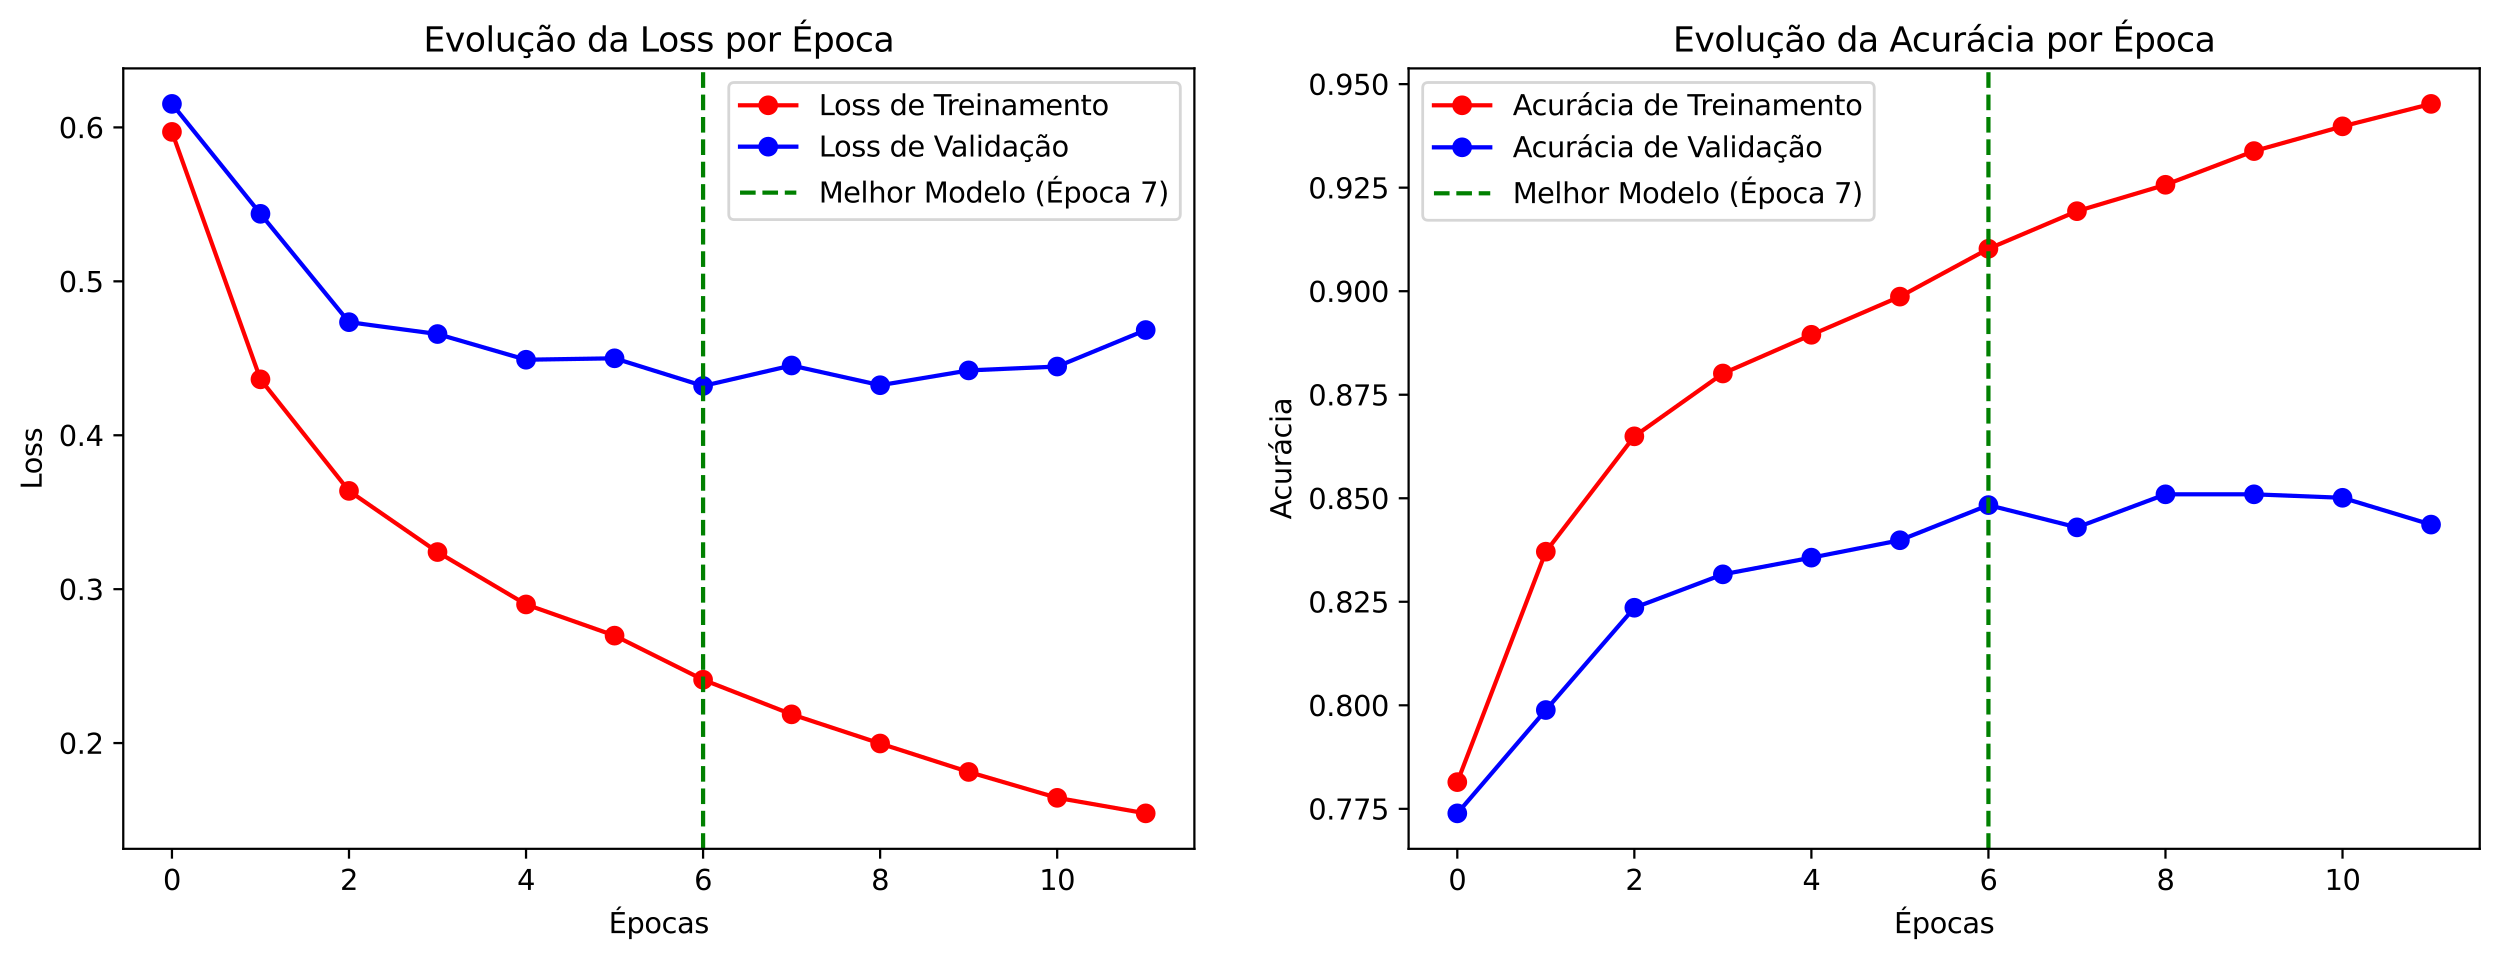 <?xml version="1.0" encoding="utf-8" standalone="no"?>
<!DOCTYPE svg PUBLIC "-//W3C//DTD SVG 1.1//EN"
  "http://www.w3.org/Graphics/SVG/1.1/DTD/svg11.dtd">
<svg xmlns:xlink="http://www.w3.org/1999/xlink" width="887.981pt" height="340.711pt" viewBox="0 0 887.981 340.711" xmlns="http://www.w3.org/2000/svg" version="1.1">
 <defs>
  <style type="text/css">*{stroke-linejoin: round; stroke-linecap: butt}</style>
 </defs>
 <g id="figure_1">
  <g id="patch_1">
   <path d="M 0 340.711 
L 887.981 340.711 
L 887.981 0 
L 0 0 
z
" style="fill: #ffffff"/>
  </g>
  <g id="axes_1">
   <g id="patch_2">
    <path d="M 43.781 301.502 
L 424.236 301.502 
L 424.236 24.302 
L 43.781 24.302 
z
" style="fill: #ffffff"/>
   </g>
   <g id="matplotlib.axis_1">
    <g id="xtick_1">
     <g id="line2d_1">
      <defs>
       <path id="ma424ad7282" d="M 0 0 
L 0 3.5 
" style="stroke: #000000; stroke-width: 0.8"/>
      </defs>
      <g>
       <use xlink:href="#ma424ad7282" x="61.075" y="301.502" style="stroke: #000000; stroke-width: 0.8"/>
      </g>
     </g>
     <g id="text_1">
      <!-- 0 -->
      <g transform="translate(57.893 316.1) scale(0.1 -0.1)">
       <defs>
        <path id="DejaVuSans-30" d="M 2034 4250 
Q 1547 4250 1301 3770 
Q 1056 3291 1056 2328 
Q 1056 1369 1301 889 
Q 1547 409 2034 409 
Q 2525 409 2770 889 
Q 3016 1369 3016 2328 
Q 3016 3291 2770 3770 
Q 2525 4250 2034 4250 
z
M 2034 4750 
Q 2819 4750 3233 4129 
Q 3647 3509 3647 2328 
Q 3647 1150 3233 529 
Q 2819 -91 2034 -91 
Q 1250 -91 836 529 
Q 422 1150 422 2328 
Q 422 3509 836 4129 
Q 1250 4750 2034 4750 
z
" transform="scale(0.016)"/>
       </defs>
       <use xlink:href="#DejaVuSans-30"/>
      </g>
     </g>
    </g>
    <g id="xtick_2">
     <g id="line2d_2">
      <g>
       <use xlink:href="#ma424ad7282" x="123.96" y="301.502" style="stroke: #000000; stroke-width: 0.8"/>
      </g>
     </g>
     <g id="text_2">
      <!-- 2 -->
      <g transform="translate(120.778 316.1) scale(0.1 -0.1)">
       <defs>
        <path id="DejaVuSans-32" d="M 1228 531 
L 3431 531 
L 3431 0 
L 469 0 
L 469 531 
Q 828 903 1448 1529 
Q 2069 2156 2228 2338 
Q 2531 2678 2651 2914 
Q 2772 3150 2772 3378 
Q 2772 3750 2511 3984 
Q 2250 4219 1831 4219 
Q 1534 4219 1204 4116 
Q 875 4013 500 3803 
L 500 4441 
Q 881 4594 1212 4672 
Q 1544 4750 1819 4750 
Q 2544 4750 2975 4387 
Q 3406 4025 3406 3419 
Q 3406 3131 3298 2873 
Q 3191 2616 2906 2266 
Q 2828 2175 2409 1742 
Q 1991 1309 1228 531 
z
" transform="scale(0.016)"/>
       </defs>
       <use xlink:href="#DejaVuSans-32"/>
      </g>
     </g>
    </g>
    <g id="xtick_3">
     <g id="line2d_3">
      <g>
       <use xlink:href="#ma424ad7282" x="186.845" y="301.502" style="stroke: #000000; stroke-width: 0.8"/>
      </g>
     </g>
     <g id="text_3">
      <!-- 4 -->
      <g transform="translate(183.663 316.1) scale(0.1 -0.1)">
       <defs>
        <path id="DejaVuSans-34" d="M 2419 4116 
L 825 1625 
L 2419 1625 
L 2419 4116 
z
M 2253 4666 
L 3047 4666 
L 3047 1625 
L 3713 1625 
L 3713 1100 
L 3047 1100 
L 3047 0 
L 2419 0 
L 2419 1100 
L 313 1100 
L 313 1709 
L 2253 4666 
z
" transform="scale(0.016)"/>
       </defs>
       <use xlink:href="#DejaVuSans-34"/>
      </g>
     </g>
    </g>
    <g id="xtick_4">
     <g id="line2d_4">
      <g>
       <use xlink:href="#ma424ad7282" x="249.73" y="301.502" style="stroke: #000000; stroke-width: 0.8"/>
      </g>
     </g>
     <g id="text_4">
      <!-- 6 -->
      <g transform="translate(246.549 316.1) scale(0.1 -0.1)">
       <defs>
        <path id="DejaVuSans-36" d="M 2113 2584 
Q 1688 2584 1439 2293 
Q 1191 2003 1191 1497 
Q 1191 994 1439 701 
Q 1688 409 2113 409 
Q 2538 409 2786 701 
Q 3034 994 3034 1497 
Q 3034 2003 2786 2293 
Q 2538 2584 2113 2584 
z
M 3366 4563 
L 3366 3988 
Q 3128 4100 2886 4159 
Q 2644 4219 2406 4219 
Q 1781 4219 1451 3797 
Q 1122 3375 1075 2522 
Q 1259 2794 1537 2939 
Q 1816 3084 2150 3084 
Q 2853 3084 3261 2657 
Q 3669 2231 3669 1497 
Q 3669 778 3244 343 
Q 2819 -91 2113 -91 
Q 1303 -91 875 529 
Q 447 1150 447 2328 
Q 447 3434 972 4092 
Q 1497 4750 2381 4750 
Q 2619 4750 2861 4703 
Q 3103 4656 3366 4563 
z
" transform="scale(0.016)"/>
       </defs>
       <use xlink:href="#DejaVuSans-36"/>
      </g>
     </g>
    </g>
    <g id="xtick_5">
     <g id="line2d_5">
      <g>
       <use xlink:href="#ma424ad7282" x="312.615" y="301.502" style="stroke: #000000; stroke-width: 0.8"/>
      </g>
     </g>
     <g id="text_5">
      <!-- 8 -->
      <g transform="translate(309.434 316.1) scale(0.1 -0.1)">
       <defs>
        <path id="DejaVuSans-38" d="M 2034 2216 
Q 1584 2216 1326 1975 
Q 1069 1734 1069 1313 
Q 1069 891 1326 650 
Q 1584 409 2034 409 
Q 2484 409 2743 651 
Q 3003 894 3003 1313 
Q 3003 1734 2745 1975 
Q 2488 2216 2034 2216 
z
M 1403 2484 
Q 997 2584 770 2862 
Q 544 3141 544 3541 
Q 544 4100 942 4425 
Q 1341 4750 2034 4750 
Q 2731 4750 3128 4425 
Q 3525 4100 3525 3541 
Q 3525 3141 3298 2862 
Q 3072 2584 2669 2484 
Q 3125 2378 3379 2068 
Q 3634 1759 3634 1313 
Q 3634 634 3220 271 
Q 2806 -91 2034 -91 
Q 1263 -91 848 271 
Q 434 634 434 1313 
Q 434 1759 690 2068 
Q 947 2378 1403 2484 
z
M 1172 3481 
Q 1172 3119 1398 2916 
Q 1625 2713 2034 2713 
Q 2441 2713 2670 2916 
Q 2900 3119 2900 3481 
Q 2900 3844 2670 4047 
Q 2441 4250 2034 4250 
Q 1625 4250 1398 4047 
Q 1172 3844 1172 3481 
z
" transform="scale(0.016)"/>
       </defs>
       <use xlink:href="#DejaVuSans-38"/>
      </g>
     </g>
    </g>
    <g id="xtick_6">
     <g id="line2d_6">
      <g>
       <use xlink:href="#ma424ad7282" x="375.5" y="301.502" style="stroke: #000000; stroke-width: 0.8"/>
      </g>
     </g>
     <g id="text_6">
      <!-- 10 -->
      <g transform="translate(369.137 316.1) scale(0.1 -0.1)">
       <defs>
        <path id="DejaVuSans-31" d="M 794 531 
L 1825 531 
L 1825 4091 
L 703 3866 
L 703 4441 
L 1819 4666 
L 2450 4666 
L 2450 531 
L 3481 531 
L 3481 0 
L 794 0 
L 794 531 
z
" transform="scale(0.016)"/>
       </defs>
       <use xlink:href="#DejaVuSans-31"/>
       <use xlink:href="#DejaVuSans-30" transform="translate(63.623 0)"/>
      </g>
     </g>
    </g>
    <g id="text_7">
     <!-- Épocas -->
     <g transform="translate(216.198 331.432) scale(0.1 -0.1)">
      <defs>
       <path id="DejaVuSans-c9" d="M 628 4666 
L 3578 4666 
L 3578 4134 
L 1259 4134 
L 1259 2753 
L 3481 2753 
L 3481 2222 
L 1259 2222 
L 1259 531 
L 3634 531 
L 3634 0 
L 628 0 
L 628 4666 
z
M 2268 5921 
L 2846 5921 
L 2134 5096 
L 1655 5096 
L 2268 5921 
z
" transform="scale(0.016)"/>
       <path id="DejaVuSans-70" d="M 1159 525 
L 1159 -1331 
L 581 -1331 
L 581 3500 
L 1159 3500 
L 1159 2969 
Q 1341 3281 1617 3432 
Q 1894 3584 2278 3584 
Q 2916 3584 3314 3078 
Q 3713 2572 3713 1747 
Q 3713 922 3314 415 
Q 2916 -91 2278 -91 
Q 1894 -91 1617 61 
Q 1341 213 1159 525 
z
M 3116 1747 
Q 3116 2381 2855 2742 
Q 2594 3103 2138 3103 
Q 1681 3103 1420 2742 
Q 1159 2381 1159 1747 
Q 1159 1113 1420 752 
Q 1681 391 2138 391 
Q 2594 391 2855 752 
Q 3116 1113 3116 1747 
z
" transform="scale(0.016)"/>
       <path id="DejaVuSans-6f" d="M 1959 3097 
Q 1497 3097 1228 2736 
Q 959 2375 959 1747 
Q 959 1119 1226 758 
Q 1494 397 1959 397 
Q 2419 397 2687 759 
Q 2956 1122 2956 1747 
Q 2956 2369 2687 2733 
Q 2419 3097 1959 3097 
z
M 1959 3584 
Q 2709 3584 3137 3096 
Q 3566 2609 3566 1747 
Q 3566 888 3137 398 
Q 2709 -91 1959 -91 
Q 1206 -91 779 398 
Q 353 888 353 1747 
Q 353 2609 779 3096 
Q 1206 3584 1959 3584 
z
" transform="scale(0.016)"/>
       <path id="DejaVuSans-63" d="M 3122 3366 
L 3122 2828 
Q 2878 2963 2633 3030 
Q 2388 3097 2138 3097 
Q 1578 3097 1268 2742 
Q 959 2388 959 1747 
Q 959 1106 1268 751 
Q 1578 397 2138 397 
Q 2388 397 2633 464 
Q 2878 531 3122 666 
L 3122 134 
Q 2881 22 2623 -34 
Q 2366 -91 2075 -91 
Q 1284 -91 818 406 
Q 353 903 353 1747 
Q 353 2603 823 3093 
Q 1294 3584 2113 3584 
Q 2378 3584 2631 3529 
Q 2884 3475 3122 3366 
z
" transform="scale(0.016)"/>
       <path id="DejaVuSans-61" d="M 2194 1759 
Q 1497 1759 1228 1600 
Q 959 1441 959 1056 
Q 959 750 1161 570 
Q 1363 391 1709 391 
Q 2188 391 2477 730 
Q 2766 1069 2766 1631 
L 2766 1759 
L 2194 1759 
z
M 3341 1997 
L 3341 0 
L 2766 0 
L 2766 531 
Q 2569 213 2275 61 
Q 1981 -91 1556 -91 
Q 1019 -91 701 211 
Q 384 513 384 1019 
Q 384 1609 779 1909 
Q 1175 2209 1959 2209 
L 2766 2209 
L 2766 2266 
Q 2766 2663 2505 2880 
Q 2244 3097 1772 3097 
Q 1472 3097 1187 3025 
Q 903 2953 641 2809 
L 641 3341 
Q 956 3463 1253 3523 
Q 1550 3584 1831 3584 
Q 2591 3584 2966 3190 
Q 3341 2797 3341 1997 
z
" transform="scale(0.016)"/>
       <path id="DejaVuSans-73" d="M 2834 3397 
L 2834 2853 
Q 2591 2978 2328 3040 
Q 2066 3103 1784 3103 
Q 1356 3103 1142 2972 
Q 928 2841 928 2578 
Q 928 2378 1081 2264 
Q 1234 2150 1697 2047 
L 1894 2003 
Q 2506 1872 2764 1633 
Q 3022 1394 3022 966 
Q 3022 478 2636 193 
Q 2250 -91 1575 -91 
Q 1294 -91 989 -36 
Q 684 19 347 128 
L 347 722 
Q 666 556 975 473 
Q 1284 391 1588 391 
Q 1994 391 2212 530 
Q 2431 669 2431 922 
Q 2431 1156 2273 1281 
Q 2116 1406 1581 1522 
L 1381 1569 
Q 847 1681 609 1914 
Q 372 2147 372 2553 
Q 372 3047 722 3315 
Q 1072 3584 1716 3584 
Q 2034 3584 2315 3537 
Q 2597 3491 2834 3397 
z
" transform="scale(0.016)"/>
      </defs>
      <use xlink:href="#DejaVuSans-c9"/>
      <use xlink:href="#DejaVuSans-70" transform="translate(63.184 0)"/>
      <use xlink:href="#DejaVuSans-6f" transform="translate(126.66 0)"/>
      <use xlink:href="#DejaVuSans-63" transform="translate(187.842 0)"/>
      <use xlink:href="#DejaVuSans-61" transform="translate(242.822 0)"/>
      <use xlink:href="#DejaVuSans-73" transform="translate(304.102 0)"/>
     </g>
    </g>
   </g>
   <g id="matplotlib.axis_2">
    <g id="ytick_1">
     <g id="line2d_7">
      <defs>
       <path id="md8e077cff2" d="M 0 0 
L -3.5 0 
" style="stroke: #000000; stroke-width: 0.8"/>
      </defs>
      <g>
       <use xlink:href="#md8e077cff2" x="43.781" y="263.939" style="stroke: #000000; stroke-width: 0.8"/>
      </g>
     </g>
     <g id="text_8">
      <!-- 0.2 -->
      <g transform="translate(20.878 267.738) scale(0.1 -0.1)">
       <defs>
        <path id="DejaVuSans-2e" d="M 684 794 
L 1344 794 
L 1344 0 
L 684 0 
L 684 794 
z
" transform="scale(0.016)"/>
       </defs>
       <use xlink:href="#DejaVuSans-30"/>
       <use xlink:href="#DejaVuSans-2e" transform="translate(63.623 0)"/>
       <use xlink:href="#DejaVuSans-32" transform="translate(95.41 0)"/>
      </g>
     </g>
    </g>
    <g id="ytick_2">
     <g id="line2d_8">
      <g>
       <use xlink:href="#md8e077cff2" x="43.781" y="209.268" style="stroke: #000000; stroke-width: 0.8"/>
      </g>
     </g>
     <g id="text_9">
      <!-- 0.3 -->
      <g transform="translate(20.878 213.067) scale(0.1 -0.1)">
       <defs>
        <path id="DejaVuSans-33" d="M 2597 2516 
Q 3050 2419 3304 2112 
Q 3559 1806 3559 1356 
Q 3559 666 3084 287 
Q 2609 -91 1734 -91 
Q 1441 -91 1130 -33 
Q 819 25 488 141 
L 488 750 
Q 750 597 1062 519 
Q 1375 441 1716 441 
Q 2309 441 2620 675 
Q 2931 909 2931 1356 
Q 2931 1769 2642 2001 
Q 2353 2234 1838 2234 
L 1294 2234 
L 1294 2753 
L 1863 2753 
Q 2328 2753 2575 2939 
Q 2822 3125 2822 3475 
Q 2822 3834 2567 4026 
Q 2313 4219 1838 4219 
Q 1578 4219 1281 4162 
Q 984 4106 628 3988 
L 628 4550 
Q 988 4650 1302 4700 
Q 1616 4750 1894 4750 
Q 2613 4750 3031 4423 
Q 3450 4097 3450 3541 
Q 3450 3153 3228 2886 
Q 3006 2619 2597 2516 
z
" transform="scale(0.016)"/>
       </defs>
       <use xlink:href="#DejaVuSans-30"/>
       <use xlink:href="#DejaVuSans-2e" transform="translate(63.623 0)"/>
       <use xlink:href="#DejaVuSans-33" transform="translate(95.41 0)"/>
      </g>
     </g>
    </g>
    <g id="ytick_3">
     <g id="line2d_9">
      <g>
       <use xlink:href="#md8e077cff2" x="43.781" y="154.596" style="stroke: #000000; stroke-width: 0.8"/>
      </g>
     </g>
     <g id="text_10">
      <!-- 0.4 -->
      <g transform="translate(20.878 158.395) scale(0.1 -0.1)">
       <use xlink:href="#DejaVuSans-30"/>
       <use xlink:href="#DejaVuSans-2e" transform="translate(63.623 0)"/>
       <use xlink:href="#DejaVuSans-34" transform="translate(95.41 0)"/>
      </g>
     </g>
    </g>
    <g id="ytick_4">
     <g id="line2d_10">
      <g>
       <use xlink:href="#md8e077cff2" x="43.781" y="99.925" style="stroke: #000000; stroke-width: 0.8"/>
      </g>
     </g>
     <g id="text_11">
      <!-- 0.5 -->
      <g transform="translate(20.878 103.724) scale(0.1 -0.1)">
       <defs>
        <path id="DejaVuSans-35" d="M 691 4666 
L 3169 4666 
L 3169 4134 
L 1269 4134 
L 1269 2991 
Q 1406 3038 1543 3061 
Q 1681 3084 1819 3084 
Q 2600 3084 3056 2656 
Q 3513 2228 3513 1497 
Q 3513 744 3044 326 
Q 2575 -91 1722 -91 
Q 1428 -91 1123 -41 
Q 819 9 494 109 
L 494 744 
Q 775 591 1075 516 
Q 1375 441 1709 441 
Q 2250 441 2565 725 
Q 2881 1009 2881 1497 
Q 2881 1984 2565 2268 
Q 2250 2553 1709 2553 
Q 1456 2553 1204 2497 
Q 953 2441 691 2322 
L 691 4666 
z
" transform="scale(0.016)"/>
       </defs>
       <use xlink:href="#DejaVuSans-30"/>
       <use xlink:href="#DejaVuSans-2e" transform="translate(63.623 0)"/>
       <use xlink:href="#DejaVuSans-35" transform="translate(95.41 0)"/>
      </g>
     </g>
    </g>
    <g id="ytick_5">
     <g id="line2d_11">
      <g>
       <use xlink:href="#md8e077cff2" x="43.781" y="45.253" style="stroke: #000000; stroke-width: 0.8"/>
      </g>
     </g>
     <g id="text_12">
      <!-- 0.6 -->
      <g transform="translate(20.878 49.052) scale(0.1 -0.1)">
       <use xlink:href="#DejaVuSans-30"/>
       <use xlink:href="#DejaVuSans-2e" transform="translate(63.623 0)"/>
       <use xlink:href="#DejaVuSans-36" transform="translate(95.41 0)"/>
      </g>
     </g>
    </g>
    <g id="text_13">
     <!-- Loss -->
     <g transform="translate(14.798 173.869) rotate(-90) scale(0.1 -0.1)">
      <defs>
       <path id="DejaVuSans-4c" d="M 628 4666 
L 1259 4666 
L 1259 531 
L 3531 531 
L 3531 0 
L 628 0 
L 628 4666 
z
" transform="scale(0.016)"/>
      </defs>
      <use xlink:href="#DejaVuSans-4c"/>
      <use xlink:href="#DejaVuSans-6f" transform="translate(53.963 0)"/>
      <use xlink:href="#DejaVuSans-73" transform="translate(115.145 0)"/>
      <use xlink:href="#DejaVuSans-73" transform="translate(167.244 0)"/>
     </g>
    </g>
   </g>
   <g id="line2d_12">
    <path d="M 61.075 46.851 
L 92.517 134.74 
L 123.96 174.365 
L 155.402 196.086 
L 186.845 214.696 
L 218.287 225.772 
L 249.73 241.437 
L 281.172 253.732 
L 312.615 264.085 
L 344.057 274.194 
L 375.5 283.385 
L 406.942 288.902 
" clip-path="url(#p5abf2b88e9)" style="fill: none; stroke: #ff0000; stroke-width: 1.5; stroke-linecap: square"/>
    <defs>
     <path id="m2b8ffc503b" d="M 0 3 
C 0.796 3 1.559 2.684 2.121 2.121 
C 2.684 1.559 3 0.796 3 0 
C 3 -0.796 2.684 -1.559 2.121 -2.121 
C 1.559 -2.684 0.796 -3 0 -3 
C -0.796 -3 -1.559 -2.684 -2.121 -2.121 
C -2.684 -1.559 -3 -0.796 -3 0 
C -3 0.796 -2.684 1.559 -2.121 2.121 
C -1.559 2.684 -0.796 3 0 3 
z
" style="stroke: #ff0000"/>
    </defs>
    <g clip-path="url(#p5abf2b88e9)">
     <use xlink:href="#m2b8ffc503b" x="61.075" y="46.851" style="fill: #ff0000; stroke: #ff0000"/>
     <use xlink:href="#m2b8ffc503b" x="92.517" y="134.74" style="fill: #ff0000; stroke: #ff0000"/>
     <use xlink:href="#m2b8ffc503b" x="123.96" y="174.365" style="fill: #ff0000; stroke: #ff0000"/>
     <use xlink:href="#m2b8ffc503b" x="155.402" y="196.086" style="fill: #ff0000; stroke: #ff0000"/>
     <use xlink:href="#m2b8ffc503b" x="186.845" y="214.696" style="fill: #ff0000; stroke: #ff0000"/>
     <use xlink:href="#m2b8ffc503b" x="218.287" y="225.772" style="fill: #ff0000; stroke: #ff0000"/>
     <use xlink:href="#m2b8ffc503b" x="249.73" y="241.437" style="fill: #ff0000; stroke: #ff0000"/>
     <use xlink:href="#m2b8ffc503b" x="281.172" y="253.732" style="fill: #ff0000; stroke: #ff0000"/>
     <use xlink:href="#m2b8ffc503b" x="312.615" y="264.085" style="fill: #ff0000; stroke: #ff0000"/>
     <use xlink:href="#m2b8ffc503b" x="344.057" y="274.194" style="fill: #ff0000; stroke: #ff0000"/>
     <use xlink:href="#m2b8ffc503b" x="375.5" y="283.385" style="fill: #ff0000; stroke: #ff0000"/>
     <use xlink:href="#m2b8ffc503b" x="406.942" y="288.902" style="fill: #ff0000; stroke: #ff0000"/>
    </g>
   </g>
   <g id="line2d_13">
    <path d="M 61.075 36.902 
L 92.517 75.951 
L 123.96 114.434 
L 155.402 118.652 
L 186.845 127.774 
L 218.287 127.266 
L 249.73 137.083 
L 281.172 129.818 
L 312.615 136.829 
L 344.057 131.566 
L 375.5 130.193 
L 406.942 117.227 
" clip-path="url(#p5abf2b88e9)" style="fill: none; stroke: #0000ff; stroke-width: 1.5; stroke-linecap: square"/>
    <defs>
     <path id="m9296a0d75e" d="M 0 3 
C 0.796 3 1.559 2.684 2.121 2.121 
C 2.684 1.559 3 0.796 3 0 
C 3 -0.796 2.684 -1.559 2.121 -2.121 
C 1.559 -2.684 0.796 -3 0 -3 
C -0.796 -3 -1.559 -2.684 -2.121 -2.121 
C -2.684 -1.559 -3 -0.796 -3 0 
C -3 0.796 -2.684 1.559 -2.121 2.121 
C -1.559 2.684 -0.796 3 0 3 
z
" style="stroke: #0000ff"/>
    </defs>
    <g clip-path="url(#p5abf2b88e9)">
     <use xlink:href="#m9296a0d75e" x="61.075" y="36.902" style="fill: #0000ff; stroke: #0000ff"/>
     <use xlink:href="#m9296a0d75e" x="92.517" y="75.951" style="fill: #0000ff; stroke: #0000ff"/>
     <use xlink:href="#m9296a0d75e" x="123.96" y="114.434" style="fill: #0000ff; stroke: #0000ff"/>
     <use xlink:href="#m9296a0d75e" x="155.402" y="118.652" style="fill: #0000ff; stroke: #0000ff"/>
     <use xlink:href="#m9296a0d75e" x="186.845" y="127.774" style="fill: #0000ff; stroke: #0000ff"/>
     <use xlink:href="#m9296a0d75e" x="218.287" y="127.266" style="fill: #0000ff; stroke: #0000ff"/>
     <use xlink:href="#m9296a0d75e" x="249.73" y="137.083" style="fill: #0000ff; stroke: #0000ff"/>
     <use xlink:href="#m9296a0d75e" x="281.172" y="129.818" style="fill: #0000ff; stroke: #0000ff"/>
     <use xlink:href="#m9296a0d75e" x="312.615" y="136.829" style="fill: #0000ff; stroke: #0000ff"/>
     <use xlink:href="#m9296a0d75e" x="344.057" y="131.566" style="fill: #0000ff; stroke: #0000ff"/>
     <use xlink:href="#m9296a0d75e" x="375.5" y="130.193" style="fill: #0000ff; stroke: #0000ff"/>
     <use xlink:href="#m9296a0d75e" x="406.942" y="117.227" style="fill: #0000ff; stroke: #0000ff"/>
    </g>
   </g>
   <g id="line2d_14">
    <path d="M 249.73 301.502 
L 249.73 24.302 
" clip-path="url(#p5abf2b88e9)" style="fill: none; stroke-dasharray: 5.55,2.4; stroke-dashoffset: 0; stroke: #008000; stroke-width: 1.5"/>
   </g>
   <g id="patch_3">
    <path d="M 43.781 301.502 
L 43.781 24.302 
" style="fill: none; stroke: #000000; stroke-width: 0.8; stroke-linejoin: miter; stroke-linecap: square"/>
   </g>
   <g id="patch_4">
    <path d="M 424.236 301.502 
L 424.236 24.302 
" style="fill: none; stroke: #000000; stroke-width: 0.8; stroke-linejoin: miter; stroke-linecap: square"/>
   </g>
   <g id="patch_5">
    <path d="M 43.781 301.502 
L 424.236 301.502 
" style="fill: none; stroke: #000000; stroke-width: 0.8; stroke-linejoin: miter; stroke-linecap: square"/>
   </g>
   <g id="patch_6">
    <path d="M 43.781 24.302 
L 424.236 24.302 
" style="fill: none; stroke: #000000; stroke-width: 0.8; stroke-linejoin: miter; stroke-linecap: square"/>
   </g>
   <g id="text_14">
    <!-- Evolução da Loss por Época -->
    <g transform="translate(150.41 18.302) scale(0.12 -0.12)">
     <defs>
      <path id="DejaVuSans-45" d="M 628 4666 
L 3578 4666 
L 3578 4134 
L 1259 4134 
L 1259 2753 
L 3481 2753 
L 3481 2222 
L 1259 2222 
L 1259 531 
L 3634 531 
L 3634 0 
L 628 0 
L 628 4666 
z
" transform="scale(0.016)"/>
      <path id="DejaVuSans-76" d="M 191 3500 
L 800 3500 
L 1894 563 
L 2988 3500 
L 3597 3500 
L 2284 0 
L 1503 0 
L 191 3500 
z
" transform="scale(0.016)"/>
      <path id="DejaVuSans-6c" d="M 603 4863 
L 1178 4863 
L 1178 0 
L 603 0 
L 603 4863 
z
" transform="scale(0.016)"/>
      <path id="DejaVuSans-75" d="M 544 1381 
L 544 3500 
L 1119 3500 
L 1119 1403 
Q 1119 906 1312 657 
Q 1506 409 1894 409 
Q 2359 409 2629 706 
Q 2900 1003 2900 1516 
L 2900 3500 
L 3475 3500 
L 3475 0 
L 2900 0 
L 2900 538 
Q 2691 219 2414 64 
Q 2138 -91 1772 -91 
Q 1169 -91 856 284 
Q 544 659 544 1381 
z
M 1991 3584 
L 1991 3584 
z
" transform="scale(0.016)"/>
      <path id="DejaVuSans-e7" d="M 3122 3366 
L 3122 2828 
Q 2878 2963 2633 3030 
Q 2388 3097 2138 3097 
Q 1578 3097 1268 2742 
Q 959 2388 959 1747 
Q 959 1106 1268 751 
Q 1578 397 2138 397 
Q 2388 397 2633 464 
Q 2878 531 3122 666 
L 3122 134 
Q 2881 22 2623 -34 
Q 2366 -91 2075 -91 
Q 1284 -91 818 406 
Q 353 903 353 1747 
Q 353 2603 823 3093 
Q 1294 3584 2113 3584 
Q 2378 3584 2631 3529 
Q 2884 3475 3122 3366 
z
M 2311 0 
Q 2482 -194 2566 -358 
Q 2651 -522 2651 -672 
Q 2651 -950 2463 -1092 
Q 2276 -1234 1907 -1234 
Q 1764 -1234 1628 -1215 
Q 1492 -1197 1357 -1159 
L 1357 -750 
Q 1464 -803 1579 -826 
Q 1695 -850 1842 -850 
Q 2026 -850 2120 -775 
Q 2214 -700 2214 -556 
Q 2214 -463 2146 -327 
Q 2079 -191 1939 0 
L 2311 0 
z
" transform="scale(0.016)"/>
      <path id="DejaVuSans-e3" d="M 2194 1759 
Q 1497 1759 1228 1600 
Q 959 1441 959 1056 
Q 959 750 1161 570 
Q 1363 391 1709 391 
Q 2188 391 2477 730 
Q 2766 1069 2766 1631 
L 2766 1759 
L 2194 1759 
z
M 3341 1997 
L 3341 0 
L 2766 0 
L 2766 531 
Q 2569 213 2275 61 
Q 1981 -91 1556 -91 
Q 1019 -91 701 211 
Q 384 513 384 1019 
Q 384 1609 779 1909 
Q 1175 2209 1959 2209 
L 2766 2209 
L 2766 2266 
Q 2766 2663 2505 2880 
Q 2244 3097 1772 3097 
Q 1472 3097 1187 3025 
Q 903 2953 641 2809 
L 641 3341 
Q 956 3463 1253 3523 
Q 1550 3584 1831 3584 
Q 2591 3584 2966 3190 
Q 3341 2797 3341 1997 
z
M 1844 4281 
L 1665 4453 
Q 1597 4516 1545 4545 
Q 1494 4575 1453 4575 
Q 1334 4575 1278 4461 
Q 1222 4347 1215 4091 
L 825 4091 
Q 831 4513 990 4742 
Q 1150 4972 1434 4972 
Q 1553 4972 1653 4928 
Q 1753 4884 1869 4781 
L 2047 4609 
Q 2115 4547 2167 4517 
Q 2219 4488 2259 4488 
Q 2378 4488 2434 4602 
Q 2490 4716 2497 4972 
L 2887 4972 
Q 2881 4550 2721 4320 
Q 2562 4091 2278 4091 
Q 2159 4091 2059 4134 
Q 1959 4178 1844 4281 
z
" transform="scale(0.016)"/>
      <path id="DejaVuSans-20" transform="scale(0.016)"/>
      <path id="DejaVuSans-64" d="M 2906 2969 
L 2906 4863 
L 3481 4863 
L 3481 0 
L 2906 0 
L 2906 525 
Q 2725 213 2448 61 
Q 2172 -91 1784 -91 
Q 1150 -91 751 415 
Q 353 922 353 1747 
Q 353 2572 751 3078 
Q 1150 3584 1784 3584 
Q 2172 3584 2448 3432 
Q 2725 3281 2906 2969 
z
M 947 1747 
Q 947 1113 1208 752 
Q 1469 391 1925 391 
Q 2381 391 2643 752 
Q 2906 1113 2906 1747 
Q 2906 2381 2643 2742 
Q 2381 3103 1925 3103 
Q 1469 3103 1208 2742 
Q 947 2381 947 1747 
z
" transform="scale(0.016)"/>
      <path id="DejaVuSans-72" d="M 2631 2963 
Q 2534 3019 2420 3045 
Q 2306 3072 2169 3072 
Q 1681 3072 1420 2755 
Q 1159 2438 1159 1844 
L 1159 0 
L 581 0 
L 581 3500 
L 1159 3500 
L 1159 2956 
Q 1341 3275 1631 3429 
Q 1922 3584 2338 3584 
Q 2397 3584 2469 3576 
Q 2541 3569 2628 3553 
L 2631 2963 
z
" transform="scale(0.016)"/>
     </defs>
     <use xlink:href="#DejaVuSans-45"/>
     <use xlink:href="#DejaVuSans-76" transform="translate(63.184 0)"/>
     <use xlink:href="#DejaVuSans-6f" transform="translate(122.363 0)"/>
     <use xlink:href="#DejaVuSans-6c" transform="translate(183.545 0)"/>
     <use xlink:href="#DejaVuSans-75" transform="translate(211.328 0)"/>
     <use xlink:href="#DejaVuSans-e7" transform="translate(274.707 0)"/>
     <use xlink:href="#DejaVuSans-e3" transform="translate(329.688 0)"/>
     <use xlink:href="#DejaVuSans-6f" transform="translate(390.967 0)"/>
     <use xlink:href="#DejaVuSans-20" transform="translate(452.148 0)"/>
     <use xlink:href="#DejaVuSans-64" transform="translate(483.936 0)"/>
     <use xlink:href="#DejaVuSans-61" transform="translate(547.412 0)"/>
     <use xlink:href="#DejaVuSans-20" transform="translate(608.691 0)"/>
     <use xlink:href="#DejaVuSans-4c" transform="translate(640.479 0)"/>
     <use xlink:href="#DejaVuSans-6f" transform="translate(694.441 0)"/>
     <use xlink:href="#DejaVuSans-73" transform="translate(755.623 0)"/>
     <use xlink:href="#DejaVuSans-73" transform="translate(807.723 0)"/>
     <use xlink:href="#DejaVuSans-20" transform="translate(859.822 0)"/>
     <use xlink:href="#DejaVuSans-70" transform="translate(891.609 0)"/>
     <use xlink:href="#DejaVuSans-6f" transform="translate(955.086 0)"/>
     <use xlink:href="#DejaVuSans-72" transform="translate(1016.268 0)"/>
     <use xlink:href="#DejaVuSans-20" transform="translate(1057.381 0)"/>
     <use xlink:href="#DejaVuSans-c9" transform="translate(1089.168 0)"/>
     <use xlink:href="#DejaVuSans-70" transform="translate(1152.352 0)"/>
     <use xlink:href="#DejaVuSans-6f" transform="translate(1215.828 0)"/>
     <use xlink:href="#DejaVuSans-63" transform="translate(1277.01 0)"/>
     <use xlink:href="#DejaVuSans-61" transform="translate(1331.99 0)"/>
    </g>
   </g>
   <g id="legend_1">
    <g id="patch_7">
     <path d="M 260.851 78.008 
L 417.236 78.008 
Q 419.236 78.008 419.236 76.008 
L 419.236 31.302 
Q 419.236 29.302 417.236 29.302 
L 260.851 29.302 
Q 258.851 29.302 258.851 31.302 
L 258.851 76.008 
Q 258.851 78.008 260.851 78.008 
z
" style="fill: #ffffff; opacity: 0.8; stroke: #cccccc; stroke-linejoin: miter"/>
    </g>
    <g id="line2d_15">
     <path d="M 262.851 37.4 
L 272.851 37.4 
L 282.851 37.4 
" style="fill: none; stroke: #ff0000; stroke-width: 1.5; stroke-linecap: square"/>
     <g>
      <use xlink:href="#m2b8ffc503b" x="272.851" y="37.4" style="fill: #ff0000; stroke: #ff0000"/>
     </g>
    </g>
    <g id="text_15">
     <!-- Loss de Treinamento -->
     <g transform="translate(290.851 40.9) scale(0.1 -0.1)">
      <defs>
       <path id="DejaVuSans-65" d="M 3597 1894 
L 3597 1613 
L 953 1613 
Q 991 1019 1311 708 
Q 1631 397 2203 397 
Q 2534 397 2845 478 
Q 3156 559 3463 722 
L 3463 178 
Q 3153 47 2828 -22 
Q 2503 -91 2169 -91 
Q 1331 -91 842 396 
Q 353 884 353 1716 
Q 353 2575 817 3079 
Q 1281 3584 2069 3584 
Q 2775 3584 3186 3129 
Q 3597 2675 3597 1894 
z
M 3022 2063 
Q 3016 2534 2758 2815 
Q 2500 3097 2075 3097 
Q 1594 3097 1305 2825 
Q 1016 2553 972 2059 
L 3022 2063 
z
" transform="scale(0.016)"/>
       <path id="DejaVuSans-54" d="M -19 4666 
L 3928 4666 
L 3928 4134 
L 2272 4134 
L 2272 0 
L 1638 0 
L 1638 4134 
L -19 4134 
L -19 4666 
z
" transform="scale(0.016)"/>
       <path id="DejaVuSans-69" d="M 603 3500 
L 1178 3500 
L 1178 0 
L 603 0 
L 603 3500 
z
M 603 4863 
L 1178 4863 
L 1178 4134 
L 603 4134 
L 603 4863 
z
" transform="scale(0.016)"/>
       <path id="DejaVuSans-6e" d="M 3513 2113 
L 3513 0 
L 2938 0 
L 2938 2094 
Q 2938 2591 2744 2837 
Q 2550 3084 2163 3084 
Q 1697 3084 1428 2787 
Q 1159 2491 1159 1978 
L 1159 0 
L 581 0 
L 581 3500 
L 1159 3500 
L 1159 2956 
Q 1366 3272 1645 3428 
Q 1925 3584 2291 3584 
Q 2894 3584 3203 3211 
Q 3513 2838 3513 2113 
z
" transform="scale(0.016)"/>
       <path id="DejaVuSans-6d" d="M 3328 2828 
Q 3544 3216 3844 3400 
Q 4144 3584 4550 3584 
Q 5097 3584 5394 3201 
Q 5691 2819 5691 2113 
L 5691 0 
L 5113 0 
L 5113 2094 
Q 5113 2597 4934 2840 
Q 4756 3084 4391 3084 
Q 3944 3084 3684 2787 
Q 3425 2491 3425 1978 
L 3425 0 
L 2847 0 
L 2847 2094 
Q 2847 2600 2669 2842 
Q 2491 3084 2119 3084 
Q 1678 3084 1418 2786 
Q 1159 2488 1159 1978 
L 1159 0 
L 581 0 
L 581 3500 
L 1159 3500 
L 1159 2956 
Q 1356 3278 1631 3431 
Q 1906 3584 2284 3584 
Q 2666 3584 2933 3390 
Q 3200 3197 3328 2828 
z
" transform="scale(0.016)"/>
       <path id="DejaVuSans-74" d="M 1172 4494 
L 1172 3500 
L 2356 3500 
L 2356 3053 
L 1172 3053 
L 1172 1153 
Q 1172 725 1289 603 
Q 1406 481 1766 481 
L 2356 481 
L 2356 0 
L 1766 0 
Q 1100 0 847 248 
Q 594 497 594 1153 
L 594 3053 
L 172 3053 
L 172 3500 
L 594 3500 
L 594 4494 
L 1172 4494 
z
" transform="scale(0.016)"/>
      </defs>
      <use xlink:href="#DejaVuSans-4c"/>
      <use xlink:href="#DejaVuSans-6f" transform="translate(53.963 0)"/>
      <use xlink:href="#DejaVuSans-73" transform="translate(115.145 0)"/>
      <use xlink:href="#DejaVuSans-73" transform="translate(167.244 0)"/>
      <use xlink:href="#DejaVuSans-20" transform="translate(219.344 0)"/>
      <use xlink:href="#DejaVuSans-64" transform="translate(251.131 0)"/>
      <use xlink:href="#DejaVuSans-65" transform="translate(314.607 0)"/>
      <use xlink:href="#DejaVuSans-20" transform="translate(376.131 0)"/>
      <use xlink:href="#DejaVuSans-54" transform="translate(407.918 0)"/>
      <use xlink:href="#DejaVuSans-72" transform="translate(454.252 0)"/>
      <use xlink:href="#DejaVuSans-65" transform="translate(493.115 0)"/>
      <use xlink:href="#DejaVuSans-69" transform="translate(554.639 0)"/>
      <use xlink:href="#DejaVuSans-6e" transform="translate(582.422 0)"/>
      <use xlink:href="#DejaVuSans-61" transform="translate(645.801 0)"/>
      <use xlink:href="#DejaVuSans-6d" transform="translate(707.08 0)"/>
      <use xlink:href="#DejaVuSans-65" transform="translate(804.492 0)"/>
      <use xlink:href="#DejaVuSans-6e" transform="translate(866.016 0)"/>
      <use xlink:href="#DejaVuSans-74" transform="translate(929.395 0)"/>
      <use xlink:href="#DejaVuSans-6f" transform="translate(968.604 0)"/>
     </g>
    </g>
    <g id="line2d_16">
     <path d="M 262.851 52.097 
L 272.851 52.097 
L 282.851 52.097 
" style="fill: none; stroke: #0000ff; stroke-width: 1.5; stroke-linecap: square"/>
     <g>
      <use xlink:href="#m9296a0d75e" x="272.851" y="52.097" style="fill: #0000ff; stroke: #0000ff"/>
     </g>
    </g>
    <g id="text_16">
     <!-- Loss de Validação -->
     <g transform="translate(290.851 55.597) scale(0.1 -0.1)">
      <defs>
       <path id="DejaVuSans-56" d="M 1831 0 
L 50 4666 
L 709 4666 
L 2188 738 
L 3669 4666 
L 4325 4666 
L 2547 0 
L 1831 0 
z
" transform="scale(0.016)"/>
      </defs>
      <use xlink:href="#DejaVuSans-4c"/>
      <use xlink:href="#DejaVuSans-6f" transform="translate(53.963 0)"/>
      <use xlink:href="#DejaVuSans-73" transform="translate(115.145 0)"/>
      <use xlink:href="#DejaVuSans-73" transform="translate(167.244 0)"/>
      <use xlink:href="#DejaVuSans-20" transform="translate(219.344 0)"/>
      <use xlink:href="#DejaVuSans-64" transform="translate(251.131 0)"/>
      <use xlink:href="#DejaVuSans-65" transform="translate(314.607 0)"/>
      <use xlink:href="#DejaVuSans-20" transform="translate(376.131 0)"/>
      <use xlink:href="#DejaVuSans-56" transform="translate(407.918 0)"/>
      <use xlink:href="#DejaVuSans-61" transform="translate(468.576 0)"/>
      <use xlink:href="#DejaVuSans-6c" transform="translate(529.855 0)"/>
      <use xlink:href="#DejaVuSans-69" transform="translate(557.639 0)"/>
      <use xlink:href="#DejaVuSans-64" transform="translate(585.422 0)"/>
      <use xlink:href="#DejaVuSans-61" transform="translate(648.898 0)"/>
      <use xlink:href="#DejaVuSans-e7" transform="translate(710.178 0)"/>
      <use xlink:href="#DejaVuSans-e3" transform="translate(765.158 0)"/>
      <use xlink:href="#DejaVuSans-6f" transform="translate(826.438 0)"/>
     </g>
    </g>
    <g id="line2d_17">
     <path d="M 262.851 68.428 
L 272.851 68.428 
L 282.851 68.428 
" style="fill: none; stroke-dasharray: 5.55,2.4; stroke-dashoffset: 0; stroke: #008000; stroke-width: 1.5"/>
    </g>
    <g id="text_17">
     <!-- Melhor Modelo (Época 7) -->
     <g transform="translate(290.851 71.928) scale(0.1 -0.1)">
      <defs>
       <path id="DejaVuSans-4d" d="M 628 4666 
L 1569 4666 
L 2759 1491 
L 3956 4666 
L 4897 4666 
L 4897 0 
L 4281 0 
L 4281 4097 
L 3078 897 
L 2444 897 
L 1241 4097 
L 1241 0 
L 628 0 
L 628 4666 
z
" transform="scale(0.016)"/>
       <path id="DejaVuSans-68" d="M 3513 2113 
L 3513 0 
L 2938 0 
L 2938 2094 
Q 2938 2591 2744 2837 
Q 2550 3084 2163 3084 
Q 1697 3084 1428 2787 
Q 1159 2491 1159 1978 
L 1159 0 
L 581 0 
L 581 4863 
L 1159 4863 
L 1159 2956 
Q 1366 3272 1645 3428 
Q 1925 3584 2291 3584 
Q 2894 3584 3203 3211 
Q 3513 2838 3513 2113 
z
" transform="scale(0.016)"/>
       <path id="DejaVuSans-28" d="M 1984 4856 
Q 1566 4138 1362 3434 
Q 1159 2731 1159 2009 
Q 1159 1288 1364 580 
Q 1569 -128 1984 -844 
L 1484 -844 
Q 1016 -109 783 600 
Q 550 1309 550 2009 
Q 550 2706 781 3412 
Q 1013 4119 1484 4856 
L 1984 4856 
z
" transform="scale(0.016)"/>
       <path id="DejaVuSans-37" d="M 525 4666 
L 3525 4666 
L 3525 4397 
L 1831 0 
L 1172 0 
L 2766 4134 
L 525 4134 
L 525 4666 
z
" transform="scale(0.016)"/>
       <path id="DejaVuSans-29" d="M 513 4856 
L 1013 4856 
Q 1481 4119 1714 3412 
Q 1947 2706 1947 2009 
Q 1947 1309 1714 600 
Q 1481 -109 1013 -844 
L 513 -844 
Q 928 -128 1133 580 
Q 1338 1288 1338 2009 
Q 1338 2731 1133 3434 
Q 928 4138 513 4856 
z
" transform="scale(0.016)"/>
      </defs>
      <use xlink:href="#DejaVuSans-4d"/>
      <use xlink:href="#DejaVuSans-65" transform="translate(86.279 0)"/>
      <use xlink:href="#DejaVuSans-6c" transform="translate(147.803 0)"/>
      <use xlink:href="#DejaVuSans-68" transform="translate(175.586 0)"/>
      <use xlink:href="#DejaVuSans-6f" transform="translate(238.965 0)"/>
      <use xlink:href="#DejaVuSans-72" transform="translate(300.146 0)"/>
      <use xlink:href="#DejaVuSans-20" transform="translate(341.26 0)"/>
      <use xlink:href="#DejaVuSans-4d" transform="translate(373.047 0)"/>
      <use xlink:href="#DejaVuSans-6f" transform="translate(459.326 0)"/>
      <use xlink:href="#DejaVuSans-64" transform="translate(520.508 0)"/>
      <use xlink:href="#DejaVuSans-65" transform="translate(583.984 0)"/>
      <use xlink:href="#DejaVuSans-6c" transform="translate(645.508 0)"/>
      <use xlink:href="#DejaVuSans-6f" transform="translate(673.291 0)"/>
      <use xlink:href="#DejaVuSans-20" transform="translate(734.473 0)"/>
      <use xlink:href="#DejaVuSans-28" transform="translate(766.26 0)"/>
      <use xlink:href="#DejaVuSans-c9" transform="translate(805.273 0)"/>
      <use xlink:href="#DejaVuSans-70" transform="translate(868.457 0)"/>
      <use xlink:href="#DejaVuSans-6f" transform="translate(931.934 0)"/>
      <use xlink:href="#DejaVuSans-63" transform="translate(993.115 0)"/>
      <use xlink:href="#DejaVuSans-61" transform="translate(1048.096 0)"/>
      <use xlink:href="#DejaVuSans-20" transform="translate(1109.375 0)"/>
      <use xlink:href="#DejaVuSans-37" transform="translate(1141.162 0)"/>
      <use xlink:href="#DejaVuSans-29" transform="translate(1204.785 0)"/>
     </g>
    </g>
   </g>
  </g>
  <g id="axes_2">
   <g id="patch_8">
    <path d="M 500.327 301.502 
L 880.781 301.502 
L 880.781 24.302 
L 500.327 24.302 
z
" style="fill: #ffffff"/>
   </g>
   <g id="matplotlib.axis_3">
    <g id="xtick_7">
     <g id="line2d_18">
      <g>
       <use xlink:href="#ma424ad7282" x="517.62" y="301.502" style="stroke: #000000; stroke-width: 0.8"/>
      </g>
     </g>
     <g id="text_18">
      <!-- 0 -->
      <g transform="translate(514.439 316.1) scale(0.1 -0.1)">
       <use xlink:href="#DejaVuSans-30"/>
      </g>
     </g>
    </g>
    <g id="xtick_8">
     <g id="line2d_19">
      <g>
       <use xlink:href="#ma424ad7282" x="580.505" y="301.502" style="stroke: #000000; stroke-width: 0.8"/>
      </g>
     </g>
     <g id="text_19">
      <!-- 2 -->
      <g transform="translate(577.324 316.1) scale(0.1 -0.1)">
       <use xlink:href="#DejaVuSans-32"/>
      </g>
     </g>
    </g>
    <g id="xtick_9">
     <g id="line2d_20">
      <g>
       <use xlink:href="#ma424ad7282" x="643.39" y="301.502" style="stroke: #000000; stroke-width: 0.8"/>
      </g>
     </g>
     <g id="text_20">
      <!-- 4 -->
      <g transform="translate(640.209 316.1) scale(0.1 -0.1)">
       <use xlink:href="#DejaVuSans-34"/>
      </g>
     </g>
    </g>
    <g id="xtick_10">
     <g id="line2d_21">
      <g>
       <use xlink:href="#ma424ad7282" x="706.275" y="301.502" style="stroke: #000000; stroke-width: 0.8"/>
      </g>
     </g>
     <g id="text_21">
      <!-- 6 -->
      <g transform="translate(703.094 316.1) scale(0.1 -0.1)">
       <use xlink:href="#DejaVuSans-36"/>
      </g>
     </g>
    </g>
    <g id="xtick_11">
     <g id="line2d_22">
      <g>
       <use xlink:href="#ma424ad7282" x="769.16" y="301.502" style="stroke: #000000; stroke-width: 0.8"/>
      </g>
     </g>
     <g id="text_22">
      <!-- 8 -->
      <g transform="translate(765.979 316.1) scale(0.1 -0.1)">
       <use xlink:href="#DejaVuSans-38"/>
      </g>
     </g>
    </g>
    <g id="xtick_12">
     <g id="line2d_23">
      <g>
       <use xlink:href="#ma424ad7282" x="832.045" y="301.502" style="stroke: #000000; stroke-width: 0.8"/>
      </g>
     </g>
     <g id="text_23">
      <!-- 10 -->
      <g transform="translate(825.683 316.1) scale(0.1 -0.1)">
       <use xlink:href="#DejaVuSans-31"/>
       <use xlink:href="#DejaVuSans-30" transform="translate(63.623 0)"/>
      </g>
     </g>
    </g>
    <g id="text_24">
     <!-- Épocas -->
     <g transform="translate(672.743 331.432) scale(0.1 -0.1)">
      <use xlink:href="#DejaVuSans-c9"/>
      <use xlink:href="#DejaVuSans-70" transform="translate(63.184 0)"/>
      <use xlink:href="#DejaVuSans-6f" transform="translate(126.66 0)"/>
      <use xlink:href="#DejaVuSans-63" transform="translate(187.842 0)"/>
      <use xlink:href="#DejaVuSans-61" transform="translate(242.822 0)"/>
      <use xlink:href="#DejaVuSans-73" transform="translate(304.102 0)"/>
     </g>
    </g>
   </g>
   <g id="matplotlib.axis_4">
    <g id="ytick_6">
     <g id="line2d_24">
      <g>
       <use xlink:href="#md8e077cff2" x="500.327" y="287.289" style="stroke: #000000; stroke-width: 0.8"/>
      </g>
     </g>
     <g id="text_25">
      <!-- 0.775 -->
      <g transform="translate(464.699 291.088) scale(0.1 -0.1)">
       <use xlink:href="#DejaVuSans-30"/>
       <use xlink:href="#DejaVuSans-2e" transform="translate(63.623 0)"/>
       <use xlink:href="#DejaVuSans-37" transform="translate(95.41 0)"/>
       <use xlink:href="#DejaVuSans-37" transform="translate(159.033 0)"/>
       <use xlink:href="#DejaVuSans-35" transform="translate(222.656 0)"/>
      </g>
     </g>
    </g>
    <g id="ytick_7">
     <g id="line2d_25">
      <g>
       <use xlink:href="#md8e077cff2" x="500.327" y="250.518" style="stroke: #000000; stroke-width: 0.8"/>
      </g>
     </g>
     <g id="text_26">
      <!-- 0.800 -->
      <g transform="translate(464.699 254.317) scale(0.1 -0.1)">
       <use xlink:href="#DejaVuSans-30"/>
       <use xlink:href="#DejaVuSans-2e" transform="translate(63.623 0)"/>
       <use xlink:href="#DejaVuSans-38" transform="translate(95.41 0)"/>
       <use xlink:href="#DejaVuSans-30" transform="translate(159.033 0)"/>
       <use xlink:href="#DejaVuSans-30" transform="translate(222.656 0)"/>
      </g>
     </g>
    </g>
    <g id="ytick_8">
     <g id="line2d_26">
      <g>
       <use xlink:href="#md8e077cff2" x="500.327" y="213.746" style="stroke: #000000; stroke-width: 0.8"/>
      </g>
     </g>
     <g id="text_27">
      <!-- 0.825 -->
      <g transform="translate(464.699 217.545) scale(0.1 -0.1)">
       <use xlink:href="#DejaVuSans-30"/>
       <use xlink:href="#DejaVuSans-2e" transform="translate(63.623 0)"/>
       <use xlink:href="#DejaVuSans-38" transform="translate(95.41 0)"/>
       <use xlink:href="#DejaVuSans-32" transform="translate(159.033 0)"/>
       <use xlink:href="#DejaVuSans-35" transform="translate(222.656 0)"/>
      </g>
     </g>
    </g>
    <g id="ytick_9">
     <g id="line2d_27">
      <g>
       <use xlink:href="#md8e077cff2" x="500.327" y="176.974" style="stroke: #000000; stroke-width: 0.8"/>
      </g>
     </g>
     <g id="text_28">
      <!-- 0.850 -->
      <g transform="translate(464.699 180.774) scale(0.1 -0.1)">
       <use xlink:href="#DejaVuSans-30"/>
       <use xlink:href="#DejaVuSans-2e" transform="translate(63.623 0)"/>
       <use xlink:href="#DejaVuSans-38" transform="translate(95.41 0)"/>
       <use xlink:href="#DejaVuSans-35" transform="translate(159.033 0)"/>
       <use xlink:href="#DejaVuSans-30" transform="translate(222.656 0)"/>
      </g>
     </g>
    </g>
    <g id="ytick_10">
     <g id="line2d_28">
      <g>
       <use xlink:href="#md8e077cff2" x="500.327" y="140.203" style="stroke: #000000; stroke-width: 0.8"/>
      </g>
     </g>
     <g id="text_29">
      <!-- 0.875 -->
      <g transform="translate(464.699 144.002) scale(0.1 -0.1)">
       <use xlink:href="#DejaVuSans-30"/>
       <use xlink:href="#DejaVuSans-2e" transform="translate(63.623 0)"/>
       <use xlink:href="#DejaVuSans-38" transform="translate(95.41 0)"/>
       <use xlink:href="#DejaVuSans-37" transform="translate(159.033 0)"/>
       <use xlink:href="#DejaVuSans-35" transform="translate(222.656 0)"/>
      </g>
     </g>
    </g>
    <g id="ytick_11">
     <g id="line2d_29">
      <g>
       <use xlink:href="#md8e077cff2" x="500.327" y="103.431" style="stroke: #000000; stroke-width: 0.8"/>
      </g>
     </g>
     <g id="text_30">
      <!-- 0.900 -->
      <g transform="translate(464.699 107.231) scale(0.1 -0.1)">
       <defs>
        <path id="DejaVuSans-39" d="M 703 97 
L 703 672 
Q 941 559 1184 500 
Q 1428 441 1663 441 
Q 2288 441 2617 861 
Q 2947 1281 2994 2138 
Q 2813 1869 2534 1725 
Q 2256 1581 1919 1581 
Q 1219 1581 811 2004 
Q 403 2428 403 3163 
Q 403 3881 828 4315 
Q 1253 4750 1959 4750 
Q 2769 4750 3195 4129 
Q 3622 3509 3622 2328 
Q 3622 1225 3098 567 
Q 2575 -91 1691 -91 
Q 1453 -91 1209 -44 
Q 966 3 703 97 
z
M 1959 2075 
Q 2384 2075 2632 2365 
Q 2881 2656 2881 3163 
Q 2881 3666 2632 3958 
Q 2384 4250 1959 4250 
Q 1534 4250 1286 3958 
Q 1038 3666 1038 3163 
Q 1038 2656 1286 2365 
Q 1534 2075 1959 2075 
z
" transform="scale(0.016)"/>
       </defs>
       <use xlink:href="#DejaVuSans-30"/>
       <use xlink:href="#DejaVuSans-2e" transform="translate(63.623 0)"/>
       <use xlink:href="#DejaVuSans-39" transform="translate(95.41 0)"/>
       <use xlink:href="#DejaVuSans-30" transform="translate(159.033 0)"/>
       <use xlink:href="#DejaVuSans-30" transform="translate(222.656 0)"/>
      </g>
     </g>
    </g>
    <g id="ytick_12">
     <g id="line2d_30">
      <g>
       <use xlink:href="#md8e077cff2" x="500.327" y="66.66" style="stroke: #000000; stroke-width: 0.8"/>
      </g>
     </g>
     <g id="text_31">
      <!-- 0.925 -->
      <g transform="translate(464.699 70.459) scale(0.1 -0.1)">
       <use xlink:href="#DejaVuSans-30"/>
       <use xlink:href="#DejaVuSans-2e" transform="translate(63.623 0)"/>
       <use xlink:href="#DejaVuSans-39" transform="translate(95.41 0)"/>
       <use xlink:href="#DejaVuSans-32" transform="translate(159.033 0)"/>
       <use xlink:href="#DejaVuSans-35" transform="translate(222.656 0)"/>
      </g>
     </g>
    </g>
    <g id="ytick_13">
     <g id="line2d_31">
      <g>
       <use xlink:href="#md8e077cff2" x="500.327" y="29.888" style="stroke: #000000; stroke-width: 0.8"/>
      </g>
     </g>
     <g id="text_32">
      <!-- 0.950 -->
      <g transform="translate(464.699 33.687) scale(0.1 -0.1)">
       <use xlink:href="#DejaVuSans-30"/>
       <use xlink:href="#DejaVuSans-2e" transform="translate(63.623 0)"/>
       <use xlink:href="#DejaVuSans-39" transform="translate(95.41 0)"/>
       <use xlink:href="#DejaVuSans-35" transform="translate(159.033 0)"/>
       <use xlink:href="#DejaVuSans-30" transform="translate(222.656 0)"/>
      </g>
     </g>
    </g>
    <g id="text_33">
     <!-- Acurácia -->
     <g transform="translate(458.619 184.475) rotate(-90) scale(0.1 -0.1)">
      <defs>
       <path id="DejaVuSans-41" d="M 2188 4044 
L 1331 1722 
L 3047 1722 
L 2188 4044 
z
M 1831 4666 
L 2547 4666 
L 4325 0 
L 3669 0 
L 3244 1197 
L 1141 1197 
L 716 0 
L 50 0 
L 1831 4666 
z
" transform="scale(0.016)"/>
       <path id="DejaVuSans-e1" d="M 2194 1759 
Q 1497 1759 1228 1600 
Q 959 1441 959 1056 
Q 959 750 1161 570 
Q 1363 391 1709 391 
Q 2188 391 2477 730 
Q 2766 1069 2766 1631 
L 2766 1759 
L 2194 1759 
z
M 3341 1997 
L 3341 0 
L 2766 0 
L 2766 531 
Q 2569 213 2275 61 
Q 1981 -91 1556 -91 
Q 1019 -91 701 211 
Q 384 513 384 1019 
Q 384 1609 779 1909 
Q 1175 2209 1959 2209 
L 2766 2209 
L 2766 2266 
Q 2766 2663 2505 2880 
Q 2244 3097 1772 3097 
Q 1472 3097 1187 3025 
Q 903 2953 641 2809 
L 641 3341 
Q 956 3463 1253 3523 
Q 1550 3584 1831 3584 
Q 2591 3584 2966 3190 
Q 3341 2797 3341 1997 
z
M 2290 5119 
L 2912 5119 
L 1894 3944 
L 1415 3944 
L 2290 5119 
z
" transform="scale(0.016)"/>
      </defs>
      <use xlink:href="#DejaVuSans-41"/>
      <use xlink:href="#DejaVuSans-63" transform="translate(66.658 0)"/>
      <use xlink:href="#DejaVuSans-75" transform="translate(121.639 0)"/>
      <use xlink:href="#DejaVuSans-72" transform="translate(185.018 0)"/>
      <use xlink:href="#DejaVuSans-e1" transform="translate(226.131 0)"/>
      <use xlink:href="#DejaVuSans-63" transform="translate(287.41 0)"/>
      <use xlink:href="#DejaVuSans-69" transform="translate(342.391 0)"/>
      <use xlink:href="#DejaVuSans-61" transform="translate(370.174 0)"/>
     </g>
    </g>
   </g>
   <g id="line2d_32">
    <path d="M 517.62 277.804 
L 549.063 195.95 
L 580.505 154.983 
L 611.948 132.659 
L 643.39 118.915 
L 674.833 105.357 
L 706.275 88.355 
L 737.718 75.009 
L 769.16 65.634 
L 800.603 53.665 
L 832.045 44.873 
L 863.488 36.902 
" clip-path="url(#p7508065725)" style="fill: none; stroke: #ff0000; stroke-width: 1.5; stroke-linecap: square"/>
    <g clip-path="url(#p7508065725)">
     <use xlink:href="#m2b8ffc503b" x="517.62" y="277.804" style="fill: #ff0000; stroke: #ff0000"/>
     <use xlink:href="#m2b8ffc503b" x="549.063" y="195.95" style="fill: #ff0000; stroke: #ff0000"/>
     <use xlink:href="#m2b8ffc503b" x="580.505" y="154.983" style="fill: #ff0000; stroke: #ff0000"/>
     <use xlink:href="#m2b8ffc503b" x="611.948" y="132.659" style="fill: #ff0000; stroke: #ff0000"/>
     <use xlink:href="#m2b8ffc503b" x="643.39" y="118.915" style="fill: #ff0000; stroke: #ff0000"/>
     <use xlink:href="#m2b8ffc503b" x="674.833" y="105.357" style="fill: #ff0000; stroke: #ff0000"/>
     <use xlink:href="#m2b8ffc503b" x="706.275" y="88.355" style="fill: #ff0000; stroke: #ff0000"/>
     <use xlink:href="#m2b8ffc503b" x="737.718" y="75.009" style="fill: #ff0000; stroke: #ff0000"/>
     <use xlink:href="#m2b8ffc503b" x="769.16" y="65.634" style="fill: #ff0000; stroke: #ff0000"/>
     <use xlink:href="#m2b8ffc503b" x="800.603" y="53.665" style="fill: #ff0000; stroke: #ff0000"/>
     <use xlink:href="#m2b8ffc503b" x="832.045" y="44.873" style="fill: #ff0000; stroke: #ff0000"/>
     <use xlink:href="#m2b8ffc503b" x="863.488" y="36.902" style="fill: #ff0000; stroke: #ff0000"/>
    </g>
   </g>
   <g id="line2d_33">
    <path d="M 517.62 288.902 
L 549.063 252.198 
L 580.505 215.865 
L 611.948 204.002 
L 643.39 198.07 
L 674.833 191.891 
L 706.275 179.409 
L 737.718 187.318 
L 769.16 175.578 
L 800.603 175.578 
L 832.045 176.814 
L 863.488 186.33 
" clip-path="url(#p7508065725)" style="fill: none; stroke: #0000ff; stroke-width: 1.5; stroke-linecap: square"/>
    <g clip-path="url(#p7508065725)">
     <use xlink:href="#m9296a0d75e" x="517.62" y="288.902" style="fill: #0000ff; stroke: #0000ff"/>
     <use xlink:href="#m9296a0d75e" x="549.063" y="252.198" style="fill: #0000ff; stroke: #0000ff"/>
     <use xlink:href="#m9296a0d75e" x="580.505" y="215.865" style="fill: #0000ff; stroke: #0000ff"/>
     <use xlink:href="#m9296a0d75e" x="611.948" y="204.002" style="fill: #0000ff; stroke: #0000ff"/>
     <use xlink:href="#m9296a0d75e" x="643.39" y="198.07" style="fill: #0000ff; stroke: #0000ff"/>
     <use xlink:href="#m9296a0d75e" x="674.833" y="191.891" style="fill: #0000ff; stroke: #0000ff"/>
     <use xlink:href="#m9296a0d75e" x="706.275" y="179.409" style="fill: #0000ff; stroke: #0000ff"/>
     <use xlink:href="#m9296a0d75e" x="737.718" y="187.318" style="fill: #0000ff; stroke: #0000ff"/>
     <use xlink:href="#m9296a0d75e" x="769.16" y="175.578" style="fill: #0000ff; stroke: #0000ff"/>
     <use xlink:href="#m9296a0d75e" x="800.603" y="175.578" style="fill: #0000ff; stroke: #0000ff"/>
     <use xlink:href="#m9296a0d75e" x="832.045" y="176.814" style="fill: #0000ff; stroke: #0000ff"/>
     <use xlink:href="#m9296a0d75e" x="863.488" y="186.33" style="fill: #0000ff; stroke: #0000ff"/>
    </g>
   </g>
   <g id="line2d_34">
    <path d="M 706.275 301.502 
L 706.275 24.302 
" clip-path="url(#p7508065725)" style="fill: none; stroke-dasharray: 5.55,2.4; stroke-dashoffset: 0; stroke: #008000; stroke-width: 1.5"/>
   </g>
   <g id="patch_9">
    <path d="M 500.327 301.502 
L 500.327 24.302 
" style="fill: none; stroke: #000000; stroke-width: 0.8; stroke-linejoin: miter; stroke-linecap: square"/>
   </g>
   <g id="patch_10">
    <path d="M 880.781 301.502 
L 880.781 24.302 
" style="fill: none; stroke: #000000; stroke-width: 0.8; stroke-linejoin: miter; stroke-linecap: square"/>
   </g>
   <g id="patch_11">
    <path d="M 500.327 301.502 
L 880.781 301.502 
" style="fill: none; stroke: #000000; stroke-width: 0.8; stroke-linejoin: miter; stroke-linecap: square"/>
   </g>
   <g id="patch_12">
    <path d="M 500.327 24.302 
L 880.781 24.302 
" style="fill: none; stroke: #000000; stroke-width: 0.8; stroke-linejoin: miter; stroke-linecap: square"/>
   </g>
   <g id="text_34">
    <!-- Evolução da Acurácia por Época -->
    <g transform="translate(594.229 18.302) scale(0.12 -0.12)">
     <use xlink:href="#DejaVuSans-45"/>
     <use xlink:href="#DejaVuSans-76" transform="translate(63.184 0)"/>
     <use xlink:href="#DejaVuSans-6f" transform="translate(122.363 0)"/>
     <use xlink:href="#DejaVuSans-6c" transform="translate(183.545 0)"/>
     <use xlink:href="#DejaVuSans-75" transform="translate(211.328 0)"/>
     <use xlink:href="#DejaVuSans-e7" transform="translate(274.707 0)"/>
     <use xlink:href="#DejaVuSans-e3" transform="translate(329.688 0)"/>
     <use xlink:href="#DejaVuSans-6f" transform="translate(390.967 0)"/>
     <use xlink:href="#DejaVuSans-20" transform="translate(452.148 0)"/>
     <use xlink:href="#DejaVuSans-64" transform="translate(483.936 0)"/>
     <use xlink:href="#DejaVuSans-61" transform="translate(547.412 0)"/>
     <use xlink:href="#DejaVuSans-20" transform="translate(608.691 0)"/>
     <use xlink:href="#DejaVuSans-41" transform="translate(640.479 0)"/>
     <use xlink:href="#DejaVuSans-63" transform="translate(707.137 0)"/>
     <use xlink:href="#DejaVuSans-75" transform="translate(762.117 0)"/>
     <use xlink:href="#DejaVuSans-72" transform="translate(825.496 0)"/>
     <use xlink:href="#DejaVuSans-e1" transform="translate(866.609 0)"/>
     <use xlink:href="#DejaVuSans-63" transform="translate(927.889 0)"/>
     <use xlink:href="#DejaVuSans-69" transform="translate(982.869 0)"/>
     <use xlink:href="#DejaVuSans-61" transform="translate(1010.652 0)"/>
     <use xlink:href="#DejaVuSans-20" transform="translate(1071.932 0)"/>
     <use xlink:href="#DejaVuSans-70" transform="translate(1103.719 0)"/>
     <use xlink:href="#DejaVuSans-6f" transform="translate(1167.195 0)"/>
     <use xlink:href="#DejaVuSans-72" transform="translate(1228.377 0)"/>
     <use xlink:href="#DejaVuSans-20" transform="translate(1269.49 0)"/>
     <use xlink:href="#DejaVuSans-c9" transform="translate(1301.277 0)"/>
     <use xlink:href="#DejaVuSans-70" transform="translate(1364.461 0)"/>
     <use xlink:href="#DejaVuSans-6f" transform="translate(1427.938 0)"/>
     <use xlink:href="#DejaVuSans-63" transform="translate(1489.119 0)"/>
     <use xlink:href="#DejaVuSans-61" transform="translate(1544.1 0)"/>
    </g>
   </g>
   <g id="legend_2">
    <g id="patch_13">
     <path d="M 507.327 78.238 
L 663.711 78.238 
Q 665.711 78.238 665.711 76.238 
L 665.711 31.302 
Q 665.711 29.302 663.711 29.302 
L 507.327 29.302 
Q 505.327 29.302 505.327 31.302 
L 505.327 76.238 
Q 505.327 78.238 507.327 78.238 
z
" style="fill: #ffffff; opacity: 0.8; stroke: #cccccc; stroke-linejoin: miter"/>
    </g>
    <g id="line2d_35">
     <path d="M 509.327 37.4 
L 519.327 37.4 
L 529.327 37.4 
" style="fill: none; stroke: #ff0000; stroke-width: 1.5; stroke-linecap: square"/>
     <g>
      <use xlink:href="#m2b8ffc503b" x="519.327" y="37.4" style="fill: #ff0000; stroke: #ff0000"/>
     </g>
    </g>
    <g id="text_35">
     <!-- Acurácia de Treinamento -->
     <g transform="translate(537.327 40.9) scale(0.1 -0.1)">
      <use xlink:href="#DejaVuSans-41"/>
      <use xlink:href="#DejaVuSans-63" transform="translate(66.658 0)"/>
      <use xlink:href="#DejaVuSans-75" transform="translate(121.639 0)"/>
      <use xlink:href="#DejaVuSans-72" transform="translate(185.018 0)"/>
      <use xlink:href="#DejaVuSans-e1" transform="translate(226.131 0)"/>
      <use xlink:href="#DejaVuSans-63" transform="translate(287.41 0)"/>
      <use xlink:href="#DejaVuSans-69" transform="translate(342.391 0)"/>
      <use xlink:href="#DejaVuSans-61" transform="translate(370.174 0)"/>
      <use xlink:href="#DejaVuSans-20" transform="translate(431.453 0)"/>
      <use xlink:href="#DejaVuSans-64" transform="translate(463.24 0)"/>
      <use xlink:href="#DejaVuSans-65" transform="translate(526.717 0)"/>
      <use xlink:href="#DejaVuSans-20" transform="translate(588.24 0)"/>
      <use xlink:href="#DejaVuSans-54" transform="translate(620.027 0)"/>
      <use xlink:href="#DejaVuSans-72" transform="translate(666.361 0)"/>
      <use xlink:href="#DejaVuSans-65" transform="translate(705.225 0)"/>
      <use xlink:href="#DejaVuSans-69" transform="translate(766.748 0)"/>
      <use xlink:href="#DejaVuSans-6e" transform="translate(794.531 0)"/>
      <use xlink:href="#DejaVuSans-61" transform="translate(857.91 0)"/>
      <use xlink:href="#DejaVuSans-6d" transform="translate(919.189 0)"/>
      <use xlink:href="#DejaVuSans-65" transform="translate(1016.602 0)"/>
      <use xlink:href="#DejaVuSans-6e" transform="translate(1078.125 0)"/>
      <use xlink:href="#DejaVuSans-74" transform="translate(1141.504 0)"/>
      <use xlink:href="#DejaVuSans-6f" transform="translate(1180.713 0)"/>
     </g>
    </g>
    <g id="line2d_36">
     <path d="M 509.327 52.327 
L 519.327 52.327 
L 529.327 52.327 
" style="fill: none; stroke: #0000ff; stroke-width: 1.5; stroke-linecap: square"/>
     <g>
      <use xlink:href="#m9296a0d75e" x="519.327" y="52.327" style="fill: #0000ff; stroke: #0000ff"/>
     </g>
    </g>
    <g id="text_36">
     <!-- Acurácia de Validação -->
     <g transform="translate(537.327 55.827) scale(0.1 -0.1)">
      <use xlink:href="#DejaVuSans-41"/>
      <use xlink:href="#DejaVuSans-63" transform="translate(66.658 0)"/>
      <use xlink:href="#DejaVuSans-75" transform="translate(121.639 0)"/>
      <use xlink:href="#DejaVuSans-72" transform="translate(185.018 0)"/>
      <use xlink:href="#DejaVuSans-e1" transform="translate(226.131 0)"/>
      <use xlink:href="#DejaVuSans-63" transform="translate(287.41 0)"/>
      <use xlink:href="#DejaVuSans-69" transform="translate(342.391 0)"/>
      <use xlink:href="#DejaVuSans-61" transform="translate(370.174 0)"/>
      <use xlink:href="#DejaVuSans-20" transform="translate(431.453 0)"/>
      <use xlink:href="#DejaVuSans-64" transform="translate(463.24 0)"/>
      <use xlink:href="#DejaVuSans-65" transform="translate(526.717 0)"/>
      <use xlink:href="#DejaVuSans-20" transform="translate(588.24 0)"/>
      <use xlink:href="#DejaVuSans-56" transform="translate(620.027 0)"/>
      <use xlink:href="#DejaVuSans-61" transform="translate(680.686 0)"/>
      <use xlink:href="#DejaVuSans-6c" transform="translate(741.965 0)"/>
      <use xlink:href="#DejaVuSans-69" transform="translate(769.748 0)"/>
      <use xlink:href="#DejaVuSans-64" transform="translate(797.531 0)"/>
      <use xlink:href="#DejaVuSans-61" transform="translate(861.008 0)"/>
      <use xlink:href="#DejaVuSans-e7" transform="translate(922.287 0)"/>
      <use xlink:href="#DejaVuSans-e3" transform="translate(977.268 0)"/>
      <use xlink:href="#DejaVuSans-6f" transform="translate(1038.547 0)"/>
     </g>
    </g>
    <g id="line2d_37">
     <path d="M 509.327 68.658 
L 519.327 68.658 
L 529.327 68.658 
" style="fill: none; stroke-dasharray: 5.55,2.4; stroke-dashoffset: 0; stroke: #008000; stroke-width: 1.5"/>
    </g>
    <g id="text_37">
     <!-- Melhor Modelo (Época 7) -->
     <g transform="translate(537.327 72.158) scale(0.1 -0.1)">
      <use xlink:href="#DejaVuSans-4d"/>
      <use xlink:href="#DejaVuSans-65" transform="translate(86.279 0)"/>
      <use xlink:href="#DejaVuSans-6c" transform="translate(147.803 0)"/>
      <use xlink:href="#DejaVuSans-68" transform="translate(175.586 0)"/>
      <use xlink:href="#DejaVuSans-6f" transform="translate(238.965 0)"/>
      <use xlink:href="#DejaVuSans-72" transform="translate(300.146 0)"/>
      <use xlink:href="#DejaVuSans-20" transform="translate(341.26 0)"/>
      <use xlink:href="#DejaVuSans-4d" transform="translate(373.047 0)"/>
      <use xlink:href="#DejaVuSans-6f" transform="translate(459.326 0)"/>
      <use xlink:href="#DejaVuSans-64" transform="translate(520.508 0)"/>
      <use xlink:href="#DejaVuSans-65" transform="translate(583.984 0)"/>
      <use xlink:href="#DejaVuSans-6c" transform="translate(645.508 0)"/>
      <use xlink:href="#DejaVuSans-6f" transform="translate(673.291 0)"/>
      <use xlink:href="#DejaVuSans-20" transform="translate(734.473 0)"/>
      <use xlink:href="#DejaVuSans-28" transform="translate(766.26 0)"/>
      <use xlink:href="#DejaVuSans-c9" transform="translate(805.273 0)"/>
      <use xlink:href="#DejaVuSans-70" transform="translate(868.457 0)"/>
      <use xlink:href="#DejaVuSans-6f" transform="translate(931.934 0)"/>
      <use xlink:href="#DejaVuSans-63" transform="translate(993.115 0)"/>
      <use xlink:href="#DejaVuSans-61" transform="translate(1048.096 0)"/>
      <use xlink:href="#DejaVuSans-20" transform="translate(1109.375 0)"/>
      <use xlink:href="#DejaVuSans-37" transform="translate(1141.162 0)"/>
      <use xlink:href="#DejaVuSans-29" transform="translate(1204.785 0)"/>
     </g>
    </g>
   </g>
  </g>
 </g>
 <defs>
  <clipPath id="p5abf2b88e9">
   <rect x="43.781" y="24.302" width="380.455" height="277.2"/>
  </clipPath>
  <clipPath id="p7508065725">
   <rect x="500.327" y="24.302" width="380.455" height="277.2"/>
  </clipPath>
 </defs>
</svg>

